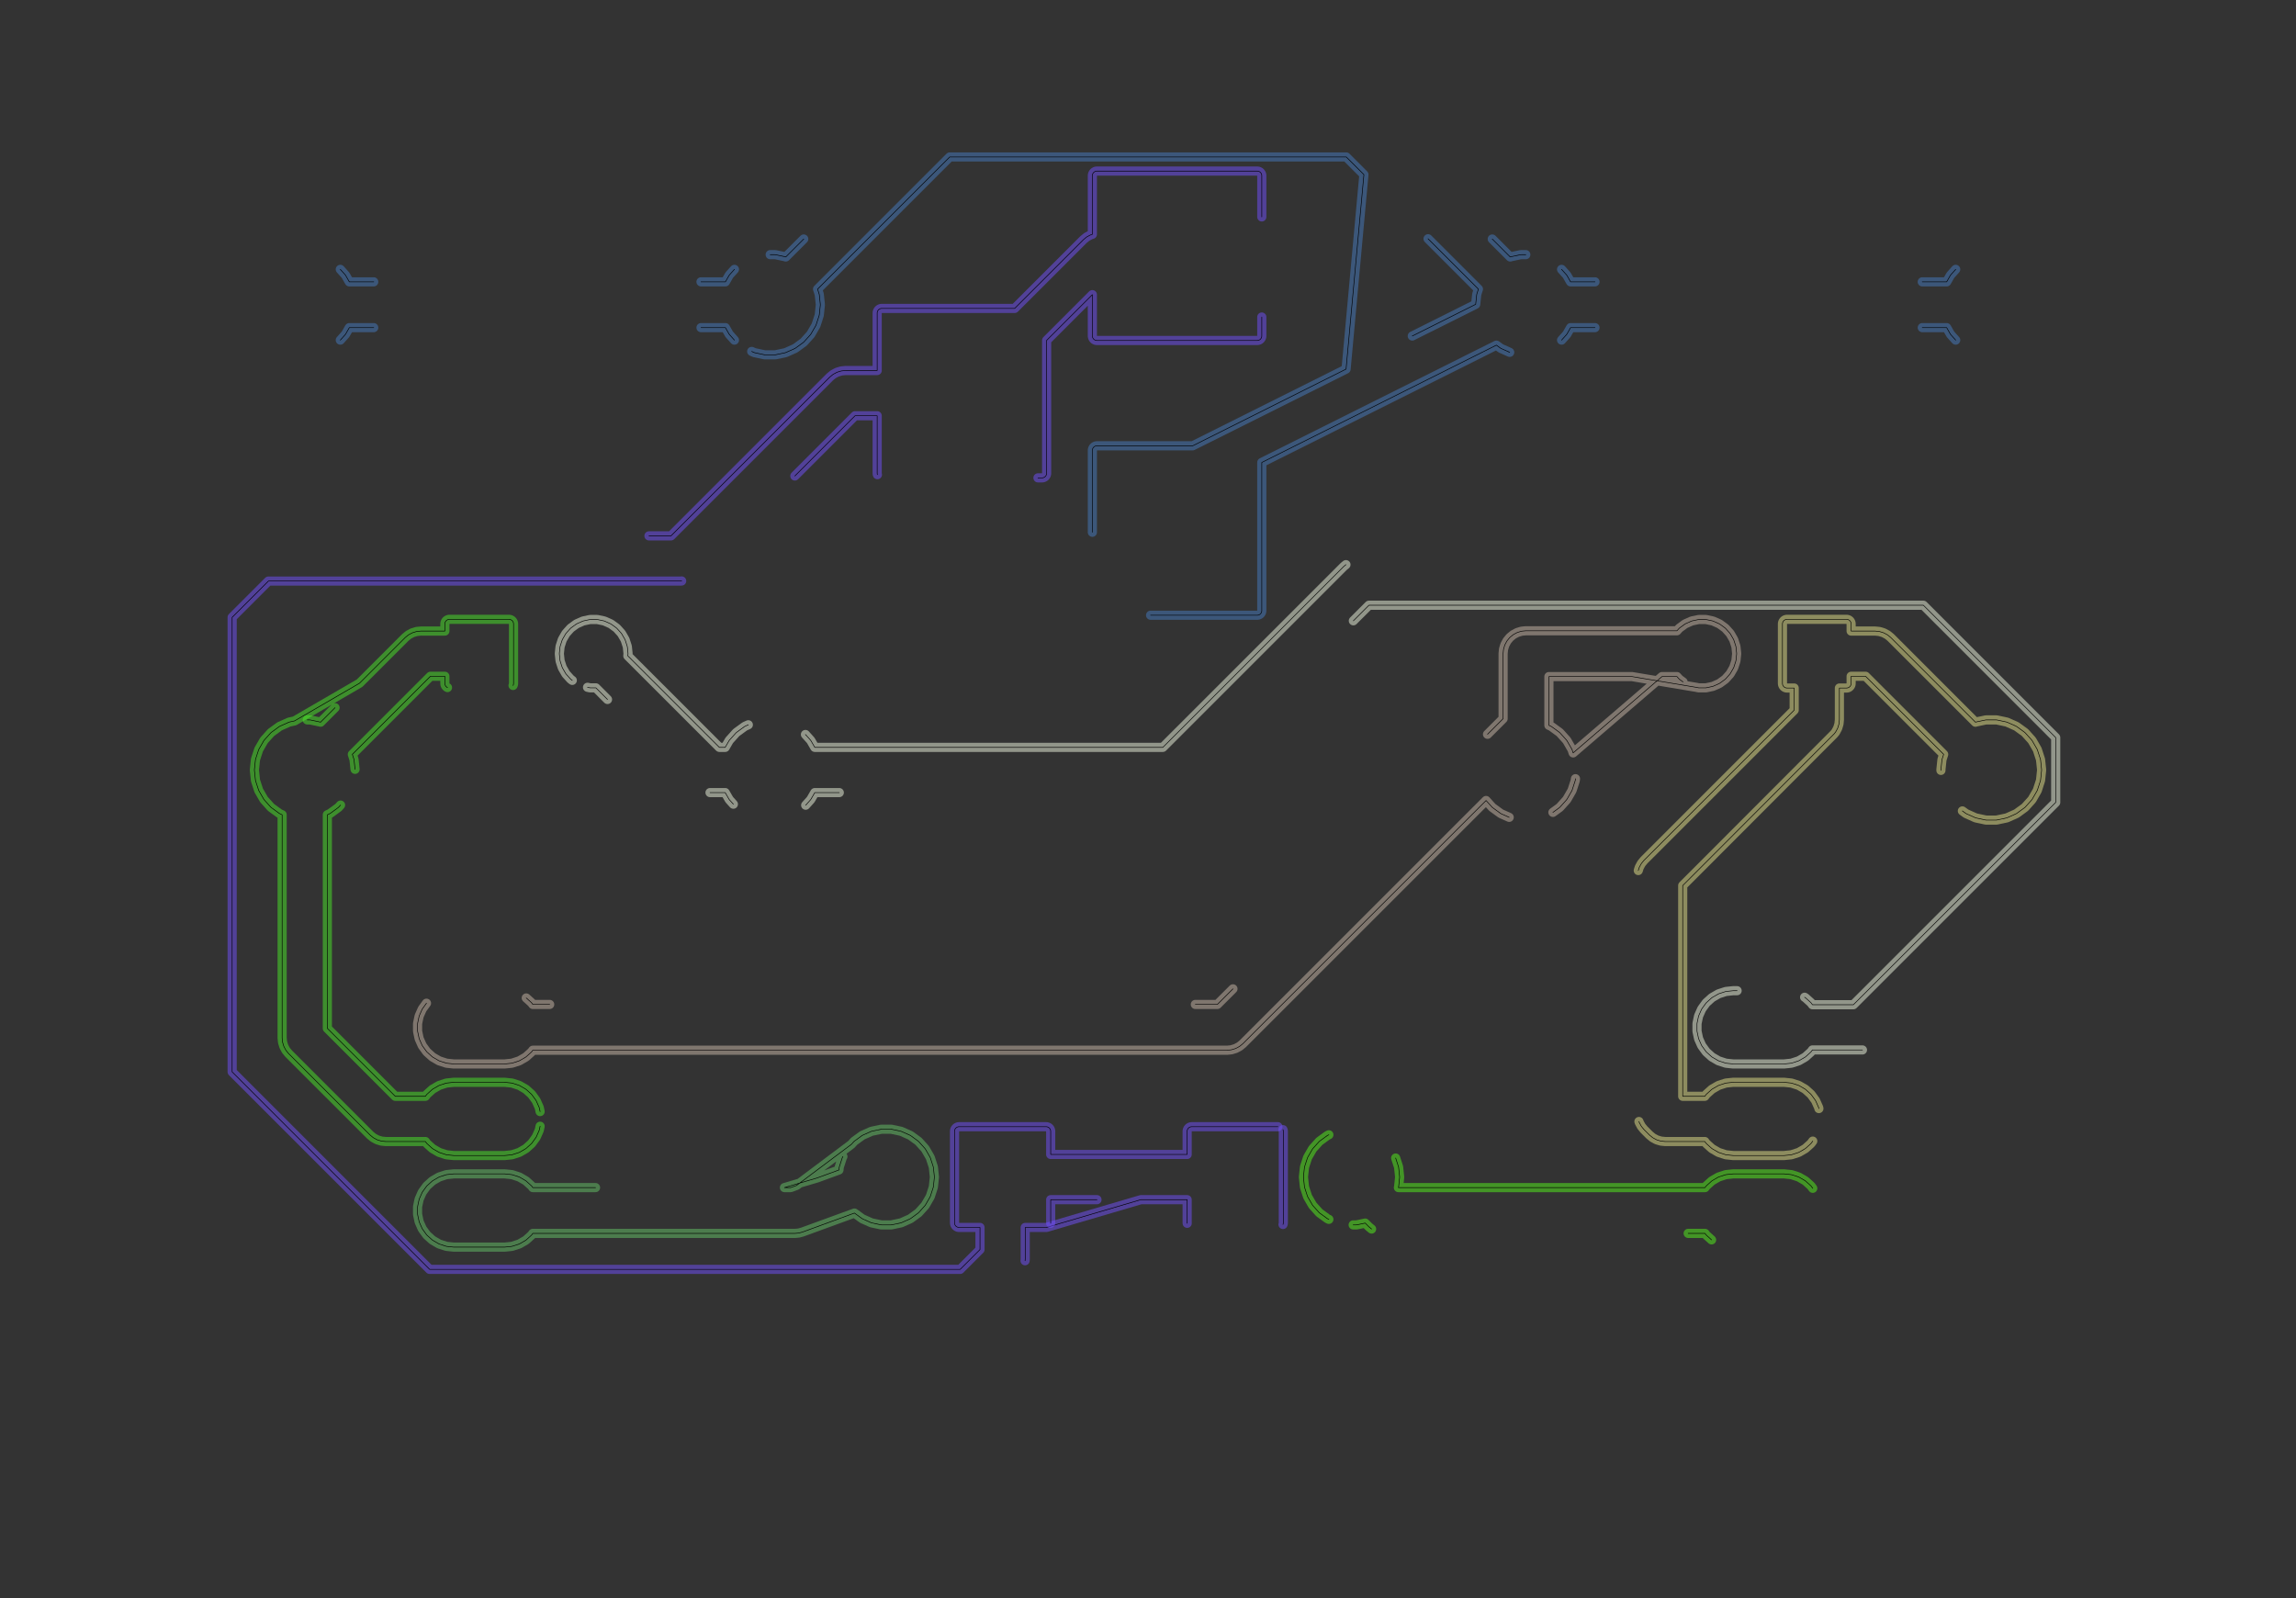 <?xml version="1.0" standalone="no"?>
<!DOCTYPE svg PUBLIC "-//W3C//DTD SVG 1.1//EN"
"http://www.w3.org/Graphics/SVG/1.1/DTD/svg11.dtd">
<!-- original:
<svg width="189.506" height="131.906" viewBox="0 0 3948.03 2748.03" version="1.1"
-->
<svg width="1895.06" height="1319.06" viewBox="0 0 3948.03 2748.03" version="1.1"
xmlns="http://www.w3.org/2000/svg"
xmlns:xlink="http://www.w3.org/1999/xlink">
<rect x="0" y="0" width="3948.03" height="2748.03" fill="#333333" stroke="none"/>
<polyline points="1024.05,2042.12 916.204,2042.12 914.654,2039.99 913.552,2038.76 904.988,2031.05 903.656,2030.08 893.678,2024.32 892.174,2023.65 881.214,2020.09 879.604,2019.75 868.146,2018.55 867.322,2018.5 780.708,2018.5 779.884,2018.55 768.426,2019.75 766.816,2020.09 755.856,2023.65 754.352,2024.32 744.374,2030.08 743.042,2031.05 734.478,2038.76 733.376,2039.99 726.604,2049.31 725.78,2050.73 721.094,2061.26 720.586,2062.83 718.19,2074.1 718.018,2075.73 718.018,2087.26 718.19,2088.89 720.586,2100.16 721.094,2101.73 725.78,2112.26 726.604,2113.68 733.376,2123 734.478,2124.23 743.042,2131.94 744.374,2132.91 754.352,2138.67 755.856,2139.34 766.816,2142.9 768.426,2143.24 779.884,2144.44 780.708,2144.49 867.322,2144.49 868.146,2144.44 879.604,2143.24 881.214,2142.9 892.174,2139.34 893.678,2138.67 903.656,2132.91 904.988,2131.94 913.552,2124.23 914.654,2123 916.204,2120.87 1366.53,2120.87 1367.22,2120.84 1372.7,2120.36 1374.06,2120.12 1379.38,2118.69 1380.03,2118.48 1469.27,2085.91 1469.33,2085.97 1481.99,2095.17 1483.41,2095.99 1497.7,2102.35 1499.26,2102.86 1514.56,2106.11 1516.2,2106.28 1531.83,2106.28 1533.47,2106.11 1548.77,2102.86 1550.33,2102.35 1564.62,2095.99 1566.04,2095.17 1578.7,2085.97 1579.92,2084.87 1590.38,2073.25 1591.35,2071.92 1599.17,2058.38 1599.84,2056.87 1604.67,2042 1605.01,2040.39 1606.65,2024.84 1606.65,2023.19 1605.01,2007.64 1604.67,2006.03 1599.84,1991.16 1599.17,1989.65 1591.35,1976.11 1590.38,1974.78 1579.92,1963.16 1578.7,1962.06 1566.04,1952.86 1564.62,1952.04 1550.33,1945.68 1548.77,1945.17 1533.47,1941.92 1531.83,1941.75 1516.2,1941.75 1514.56,1941.92 1499.26,1945.17 1497.7,1945.68 1483.41,1952.04 1481.99,1952.86 1469.33,1962.06 1468.11,1963.16 1463.95,1967.77 1369.63,2038.45 1359.57,2042.12 1348.87,2042.12 1404.98,2025.55 1442.58,2011.83 1443.02,2007.64 1443.36,2006.03 1448.19,1991.16 1448.86,1989.65 1449.4,1988.72" style="stroke:rgb(103,198,105);stroke-width:15.748;fill:none;stroke-opacity:0.5;stroke-linecap:round;stroke-linejoin:round;;fill:none"/>
<polyline points="1024.05,2042.12 916.204,2042.12 914.654,2039.99 913.552,2038.76 904.988,2031.05 903.656,2030.08 893.678,2024.32 892.174,2023.65 881.214,2020.09 879.604,2019.75 868.146,2018.55 867.322,2018.5 780.708,2018.5 779.884,2018.55 768.426,2019.75 766.816,2020.09 755.856,2023.65 754.352,2024.32 744.374,2030.08 743.042,2031.05 734.478,2038.76 733.376,2039.99 726.604,2049.31 725.78,2050.73 721.094,2061.26 720.586,2062.83 718.19,2074.1 718.018,2075.73 718.018,2087.26 718.19,2088.89 720.586,2100.16 721.094,2101.73 725.78,2112.26 726.604,2113.68 733.376,2123 734.478,2124.23 743.042,2131.94 744.374,2132.91 754.352,2138.67 755.856,2139.34 766.816,2142.9 768.426,2143.24 779.884,2144.44 780.708,2144.49 867.322,2144.49 868.146,2144.44 879.604,2143.24 881.214,2142.9 892.174,2139.34 893.678,2138.67 903.656,2132.91 904.988,2131.94 913.552,2124.23 914.654,2123 916.204,2120.87 1366.53,2120.87 1367.22,2120.84 1372.7,2120.36 1374.06,2120.12 1379.38,2118.69 1380.03,2118.48 1469.27,2085.91 1469.33,2085.97 1481.99,2095.17 1483.41,2095.99 1497.7,2102.35 1499.26,2102.86 1514.56,2106.11 1516.2,2106.28 1531.83,2106.28 1533.47,2106.11 1548.77,2102.86 1550.33,2102.35 1564.62,2095.99 1566.04,2095.17 1578.7,2085.97 1579.92,2084.87 1590.38,2073.25 1591.35,2071.92 1599.17,2058.38 1599.84,2056.87 1604.67,2042 1605.01,2040.39 1606.65,2024.84 1606.65,2023.19 1605.01,2007.64 1604.67,2006.03 1599.84,1991.16 1599.17,1989.65 1591.35,1976.11 1590.38,1974.78 1579.92,1963.16 1578.7,1962.06 1566.04,1952.86 1564.62,1952.04 1550.33,1945.68 1548.77,1945.17 1533.47,1941.92 1531.83,1941.75 1516.2,1941.75 1514.56,1941.92 1499.26,1945.17 1497.7,1945.68 1483.41,1952.04 1481.99,1952.86 1469.33,1962.06 1468.11,1963.16 1463.95,1967.77 1369.63,2038.45 1359.57,2042.12 1348.87,2042.12 1404.98,2025.55 1442.58,2011.83 1443.02,2007.64 1443.36,2006.03 1448.19,1991.16 1448.86,1989.65 1449.4,1988.72" style="stroke:rgb(0,0,0);stroke-width:1px;fill:none;stroke-opacity:1;stroke-linecap:round;stroke-linejoin:round;;fill:none"/>
<polyline points="1172.15,999.006 1170.69,999.15 1169.92,999.188 545.574,999.188 501.63,999.188 461.54,999.188 399.188,1061.54 399.188,1101.53 399.188,1144.01 399.188,1843.16 738.77,2182.74 1651.05,2182.74 1685.14,2148.65 1685.14,2110.63 1649.21,2110.63 1647.68,2110.48 1646.2,2110.03 1644.84,2109.3 1643.64,2108.32 1642.66,2107.13 1641.94,2105.77 1641.49,2104.29 1641.34,2102.76 1641.34,1945.27 1641.49,1943.74 1641.94,1942.26 1642.66,1940.9 1643.64,1939.71 1644.84,1938.73 1646.2,1938 1647.68,1937.55 1649.21,1937.4 1798.82,1937.4 1800.35,1937.55 1801.83,1938 1803.19,1938.73 1804.39,1939.71 1805.37,1940.9 1806.09,1942.26 1806.54,1943.74 1806.69,1945.27 1806.69,1985.14 2041.34,1985.14 2041.34,1945.27 2041.49,1943.74 2041.94,1942.26 2042.66,1940.9 2043.64,1939.71 2044.84,1938.73 2046.2,1938 2047.68,1937.55 2049.21,1937.4 2197.41,1937.4" style="stroke:rgb(115,81,255);stroke-width:15.748;fill:none;stroke-opacity:0.5;stroke-linecap:round;stroke-linejoin:round;;fill:none"/>
<polyline points="1172.15,999.006 1170.69,999.15 1169.92,999.188 545.574,999.188 501.63,999.188 461.54,999.188 399.188,1061.54 399.188,1101.53 399.188,1144.01 399.188,1843.16 738.77,2182.74 1651.05,2182.74 1685.14,2148.65 1685.14,2110.63 1649.21,2110.63 1647.68,2110.48 1646.2,2110.03 1644.84,2109.3 1643.64,2108.32 1642.66,2107.13 1641.94,2105.77 1641.49,2104.29 1641.34,2102.76 1641.34,1945.27 1641.49,1943.74 1641.94,1942.26 1642.66,1940.9 1643.64,1939.71 1644.84,1938.73 1646.2,1938 1647.68,1937.55 1649.21,1937.4 1798.82,1937.4 1800.35,1937.55 1801.83,1938 1803.19,1938.73 1804.39,1939.71 1805.37,1940.9 1806.09,1942.26 1806.54,1943.74 1806.69,1945.27 1806.69,1985.14 2041.34,1985.14 2041.34,1945.27 2041.49,1943.74 2041.94,1942.26 2042.66,1940.9 2043.64,1939.71 2044.84,1938.73 2046.2,1938 2047.68,1937.55 2049.21,1937.4 2197.41,1937.4" style="stroke:rgb(0,0,0);stroke-width:1px;fill:none;stroke-opacity:1;stroke-linecap:round;stroke-linejoin:round;;fill:none"/>
<polyline points="1115.91,921.438 1153.81,921.438 1180.62,894.636 1316.37,758.886 1426.73,648.526 1427.3,648.008 1432,644.152 1433.28,643.296 1438.64,640.43 1440.07,639.84 1445.88,638.076 1447.4,637.774 1453.44,637.178 1454.22,637.14 1508.34,637.14 1508.34,538.216 1508.49,536.678 1508.94,535.202 1509.67,533.84 1510.65,532.648 1511.84,531.668 1513.2,530.94 1514.68,530.492 1516.22,530.34 1620.99,530.34 1706.81,530.34 1744.71,530.34 1771.51,503.54 1829.59,445.468 1862.73,412.326 1863.3,411.808 1868,407.952 1869.28,407.096 1874.64,404.23 1876.07,403.64 1878.34,402.95 1878.34,302.016 1878.49,300.478 1878.94,299.002 1879.67,297.64 1880.65,296.448 1881.84,295.468 1883.2,294.74 1884.68,294.292 1886.22,294.14 2161.82,294.14 2163.35,294.292 2164.83,294.74 2166.19,295.468 2167.38,296.448 2168.36,297.64 2169.09,299.002 2169.54,300.478 2169.69,302.016 2169.69,372.974" style="stroke:rgb(115,81,255);stroke-width:15.748;fill:none;stroke-opacity:0.5;stroke-linecap:round;stroke-linejoin:round;;fill:none"/>
<polyline points="1115.91,921.438 1153.81,921.438 1180.62,894.636 1316.37,758.886 1426.73,648.526 1427.3,648.008 1432,644.152 1433.28,643.296 1438.64,640.43 1440.07,639.84 1445.88,638.076 1447.4,637.774 1453.44,637.178 1454.22,637.14 1508.34,637.14 1508.34,538.216 1508.49,536.678 1508.94,535.202 1509.67,533.84 1510.65,532.648 1511.84,531.668 1513.2,530.94 1514.68,530.492 1516.22,530.34 1620.99,530.34 1706.81,530.34 1744.71,530.34 1771.51,503.54 1829.59,445.468 1862.73,412.326 1863.3,411.808 1868,407.952 1869.28,407.096 1874.64,404.23 1876.07,403.64 1878.34,402.95 1878.34,302.016 1878.49,300.478 1878.94,299.002 1879.67,297.64 1880.65,296.448 1881.84,295.468 1883.2,294.74 1884.68,294.292 1886.22,294.14 2161.82,294.14 2163.35,294.292 2164.83,294.74 2166.19,295.468 2167.38,296.448 2168.36,297.64 2169.09,299.002 2169.54,300.478 2169.69,302.016 2169.69,372.974" style="stroke:rgb(0,0,0);stroke-width:1px;fill:none;stroke-opacity:1;stroke-linecap:round;stroke-linejoin:round;;fill:none"/>
<polyline points="1366.75,818.46 1470.32,714.89 1508.34,714.89 1508.34,813.816 1508.49,815.352 1508.75,816.21" style="stroke:rgb(115,81,255);stroke-width:15.748;fill:none;stroke-opacity:0.5;stroke-linecap:round;stroke-linejoin:round;;fill:none"/>
<polyline points="1366.75,818.46 1470.32,714.89 1508.34,714.89 1508.34,813.816 1508.49,815.352 1508.75,816.21" style="stroke:rgb(0,0,0);stroke-width:1px;fill:none;stroke-opacity:1;stroke-linecap:round;stroke-linejoin:round;;fill:none"/>
<polyline points="1762.62,2167.88 1762.85,2165.53 1762.89,2164.76 1762.89,2110.63 1798.82,2110.63 1799.57,2110.56 1961.73,2062.89 2041.34,2062.89 2041.34,2102.76 2041.41,2103.51" style="stroke:rgb(115,81,255);stroke-width:15.748;fill:none;stroke-opacity:0.5;stroke-linecap:round;stroke-linejoin:round;;fill:none"/>
<polyline points="1762.62,2167.88 1762.85,2165.53 1762.89,2164.76 1762.89,2110.63 1798.82,2110.63 1799.57,2110.56 1961.73,2062.89 2041.34,2062.89 2041.34,2102.76 2041.41,2103.51" style="stroke:rgb(0,0,0);stroke-width:1px;fill:none;stroke-opacity:1;stroke-linecap:round;stroke-linejoin:round;;fill:none"/>
<polyline points="1784.8,821.69 1791.82,821.69 1793.35,821.538 1794.83,821.09 1796.19,820.362 1797.38,819.382 1798.36,818.19 1799.09,816.828 1799.54,815.352 1799.69,813.816 1799.69,585.318 1878.34,506.666 1878.34,577.616 1878.49,579.152 1878.94,580.628 1879.67,581.99 1880.65,583.182 1881.84,584.162 1883.2,584.89 1884.68,585.338 1886.22,585.49 2161.82,585.49 2163.35,585.338 2164.83,584.89 2166.19,584.162 2167.38,583.182 2168.36,581.99 2169.09,580.628 2169.54,579.152 2169.69,577.616 2169.69,545.146" style="stroke:rgb(115,81,255);stroke-width:15.748;fill:none;stroke-opacity:0.5;stroke-linecap:round;stroke-linejoin:round;;fill:none"/>
<polyline points="1784.8,821.69 1791.82,821.69 1793.35,821.538 1794.83,821.09 1796.19,820.362 1797.38,819.382 1798.36,818.19 1799.09,816.828 1799.54,815.352 1799.69,813.816 1799.69,585.318 1878.34,506.666 1878.34,577.616 1878.49,579.152 1878.94,580.628 1879.67,581.99 1880.65,583.182 1881.84,584.162 1883.2,584.89 1884.68,585.338 1886.22,585.49 2161.82,585.49 2163.35,585.338 2164.83,584.89 2166.19,584.162 2167.38,583.182 2168.36,581.99 2169.09,580.628 2169.54,579.152 2169.69,577.616 2169.69,545.146" style="stroke:rgb(0,0,0);stroke-width:1px;fill:none;stroke-opacity:1;stroke-linecap:round;stroke-linejoin:round;;fill:none"/>
<polyline points="1806.62,2103.5 1806.69,2102.76 1806.69,2062.89 1886.3,2062.89" style="stroke:rgb(115,81,255);stroke-width:15.748;fill:none;stroke-opacity:0.5;stroke-linecap:round;stroke-linejoin:round;;fill:none"/>
<polyline points="1806.62,2103.5 1806.69,2102.76 1806.69,2062.89 1886.3,2062.89" style="stroke:rgb(0,0,0);stroke-width:1px;fill:none;stroke-opacity:1;stroke-linecap:round;stroke-linejoin:round;;fill:none"/>
<polyline points="2206.16,2105.53 2206.54,2104.29 2206.69,2102.76 2206.69,1945.27 2206.54,1943.74 2206.16,1942.49" style="stroke:rgb(115,81,255);stroke-width:15.748;fill:none;stroke-opacity:0.5;stroke-linecap:round;stroke-linejoin:round;;fill:none"/>
<polyline points="2206.16,2105.53 2206.54,2104.29 2206.69,2102.76 2206.69,1945.27 2206.54,1943.74 2206.16,1942.49" style="stroke:rgb(0,0,0);stroke-width:1px;fill:none;stroke-opacity:1;stroke-linecap:round;stroke-linejoin:round;;fill:none"/>
<polyline points="882.212,1178.69 882.47,1178.21 882.918,1176.73 883.07,1175.2 883.07,1072.83 882.918,1071.3 882.47,1069.82 881.744,1068.46 880.764,1067.27 879.57,1066.29 878.21,1065.56 876.732,1065.11 875.196,1064.96 772.834,1064.96 771.298,1065.11 769.82,1065.56 768.46,1066.29 767.266,1067.27 766.286,1068.46 765.56,1069.82 765.112,1071.3 764.96,1072.83 764.96,1085.14 724.016,1085.14 723.244,1085.18 717.196,1085.77 715.682,1086.08 709.866,1087.84 708.44,1088.43 703.08,1091.3 701.798,1092.15 697.1,1096.01 696.526,1096.53 618.286,1174.77 506.338,1239.7 498.058,1241.46 496.492,1241.97 481.462,1248.67 480.036,1249.49 466.726,1259.16 465.502,1260.26 454.494,1272.49 453.526,1273.82 445.3,1288.07 444.63,1289.57 439.546,1305.22 439.204,1306.83 437.484,1323.19 437.484,1324.84 439.204,1341.2 439.546,1342.81 444.63,1358.46 445.3,1359.96 453.526,1374.21 454.494,1375.54 465.502,1387.77 466.726,1388.87 480.036,1398.54 481.462,1399.36 485.14,1401 485.14,1784.44 485.178,1785.21 485.774,1791.26 486.076,1792.77 487.84,1798.59 488.43,1800.01 491.296,1805.37 492.152,1806.66 496.008,1811.35 496.526,1811.93 636.1,1951.5 636.674,1952.02 641.37,1955.88 642.654,1956.73 648.014,1959.6 649.44,1960.19 655.256,1961.95 656.77,1962.26 662.818,1962.85 663.59,1962.89 731.462,1962.89 733.376,1965.52 734.478,1966.75 743.042,1974.46 744.374,1975.43 754.352,1981.19 755.856,1981.86 766.816,1985.42 768.426,1985.76 779.884,1986.96 780.708,1987.01 867.322,1987.01 868.146,1986.96 879.604,1985.76 881.214,1985.42 892.174,1981.86 893.678,1981.19 903.656,1975.43 904.988,1974.46 913.552,1966.75 914.654,1965.52 921.426,1956.2 922.25,1954.78 926.936,1944.25 927.444,1942.68 928.736,1936.61" style="stroke:rgb(74,236,41);stroke-width:15.748;fill:none;stroke-opacity:0.5;stroke-linecap:round;stroke-linejoin:round;;fill:none"/>
<polyline points="882.212,1178.69 882.47,1178.21 882.918,1176.73 883.07,1175.2 883.07,1072.83 882.918,1071.3 882.47,1069.82 881.744,1068.46 880.764,1067.27 879.57,1066.29 878.21,1065.56 876.732,1065.11 875.196,1064.96 772.834,1064.96 771.298,1065.11 769.82,1065.56 768.46,1066.29 767.266,1067.27 766.286,1068.46 765.56,1069.82 765.112,1071.3 764.96,1072.83 764.96,1085.14 724.016,1085.14 723.244,1085.18 717.196,1085.77 715.682,1086.08 709.866,1087.84 708.44,1088.43 703.08,1091.3 701.798,1092.15 697.1,1096.01 696.526,1096.53 618.286,1174.77 506.338,1239.7 498.058,1241.46 496.492,1241.97 481.462,1248.67 480.036,1249.49 466.726,1259.16 465.502,1260.26 454.494,1272.49 453.526,1273.82 445.3,1288.07 444.63,1289.57 439.546,1305.22 439.204,1306.83 437.484,1323.19 437.484,1324.84 439.204,1341.2 439.546,1342.81 444.63,1358.46 445.3,1359.96 453.526,1374.21 454.494,1375.54 465.502,1387.77 466.726,1388.87 480.036,1398.54 481.462,1399.36 485.14,1401 485.14,1784.44 485.178,1785.21 485.774,1791.26 486.076,1792.77 487.84,1798.59 488.43,1800.01 491.296,1805.37 492.152,1806.66 496.008,1811.35 496.526,1811.93 636.1,1951.5 636.674,1952.02 641.37,1955.88 642.654,1956.73 648.014,1959.6 649.44,1960.19 655.256,1961.95 656.77,1962.26 662.818,1962.85 663.59,1962.89 731.462,1962.89 733.376,1965.52 734.478,1966.75 743.042,1974.46 744.374,1975.43 754.352,1981.19 755.856,1981.86 766.816,1985.42 768.426,1985.76 779.884,1986.96 780.708,1987.01 867.322,1987.01 868.146,1986.96 879.604,1985.76 881.214,1985.42 892.174,1981.86 893.678,1981.19 903.656,1975.43 904.988,1974.46 913.552,1966.75 914.654,1965.52 921.426,1956.2 922.25,1954.78 926.936,1944.25 927.444,1942.68 928.736,1936.61" style="stroke:rgb(0,0,0);stroke-width:1px;fill:none;stroke-opacity:1;stroke-linecap:round;stroke-linejoin:round;;fill:none"/>
<polyline points="528.324,1237.87 532.242,1237.87 533.878,1238.04 549.972,1241.46 551.192,1241.86 576.118,1216.94" style="stroke:rgb(74,236,41);stroke-width:15.748;fill:none;stroke-opacity:0.5;stroke-linecap:round;stroke-linejoin:round;;fill:none"/>
<polyline points="528.324,1237.87 532.242,1237.87 533.878,1238.04 549.972,1241.46 551.192,1241.86 576.118,1216.94" style="stroke:rgb(0,0,0);stroke-width:1px;fill:none;stroke-opacity:1;stroke-linecap:round;stroke-linejoin:round;;fill:none"/>
<polyline points="585.584,1384.37 582.528,1387.77 581.304,1388.87 567.994,1398.54 566.568,1399.36 562.89,1401 562.89,1443.51 562.89,1649.56 562.89,1768.34 679.692,1885.14 731.462,1885.14 733.376,1882.51 734.478,1881.28 743.042,1873.57 744.374,1872.6 754.352,1866.84 755.856,1866.17 766.816,1862.61 768.426,1862.27 779.884,1861.07 780.708,1861.02 867.322,1861.02 868.146,1861.07 879.604,1862.27 881.214,1862.61 892.174,1866.17 893.678,1866.84 903.656,1872.6 904.988,1873.57 913.552,1881.28 914.654,1882.51 921.426,1891.83 922.25,1893.25 926.936,1903.78 927.444,1905.35 928.734,1911.41" style="stroke:rgb(74,236,41);stroke-width:15.748;fill:none;stroke-opacity:0.5;stroke-linecap:round;stroke-linejoin:round;;fill:none"/>
<polyline points="585.584,1384.37 582.528,1387.77 581.304,1388.87 567.994,1398.54 566.568,1399.36 562.89,1401 562.89,1443.51 562.89,1649.56 562.89,1768.34 679.692,1885.14 731.462,1885.14 733.376,1882.51 734.478,1881.28 743.042,1873.57 744.374,1872.6 754.352,1866.84 755.856,1866.17 766.816,1862.61 768.426,1862.27 779.884,1861.07 780.708,1861.02 867.322,1861.02 868.146,1861.07 879.604,1862.27 881.214,1862.61 892.174,1866.17 893.678,1866.84 903.656,1872.6 904.988,1873.57 913.552,1881.28 914.654,1882.51 921.426,1891.83 922.25,1893.25 926.936,1903.78 927.444,1905.35 928.734,1911.41" style="stroke:rgb(0,0,0);stroke-width:1px;fill:none;stroke-opacity:1;stroke-linecap:round;stroke-linejoin:round;;fill:none"/>
<polyline points="610.514,1322.9 608.826,1306.83 608.484,1305.22 605.86,1297.15 637.262,1265.74 693.13,1209.88 740.118,1162.89 764.96,1162.89 764.96,1175.2 765.112,1176.73 765.56,1178.21 766.286,1179.57 767.266,1180.76 768.46,1181.74 769.486,1182.29" style="stroke:rgb(74,236,41);stroke-width:15.748;fill:none;stroke-opacity:0.5;stroke-linecap:round;stroke-linejoin:round;;fill:none"/>
<polyline points="610.514,1322.9 608.826,1306.83 608.484,1305.22 605.86,1297.15 637.262,1265.74 693.13,1209.88 740.118,1162.89 764.96,1162.89 764.96,1175.2 765.112,1176.73 765.56,1178.21 766.286,1179.57 767.266,1180.76 768.46,1181.74 769.486,1182.29" style="stroke:rgb(0,0,0);stroke-width:1px;fill:none;stroke-opacity:1;stroke-linecap:round;stroke-linejoin:round;;fill:none"/>
<polyline points="733.366,1725.04 726.604,1734.35 725.78,1735.77 721.094,1746.3 720.586,1747.87 718.19,1759.14 718.018,1760.77 718.018,1772.3 718.19,1773.93 720.586,1785.2 721.094,1786.77 725.78,1797.3 726.604,1798.72 733.376,1808.04 734.478,1809.27 743.042,1816.98 744.374,1817.95 754.352,1823.71 755.856,1824.38 766.816,1827.94 768.426,1828.28 779.884,1829.48 780.708,1829.53 867.322,1829.53 868.146,1829.48 879.604,1828.28 881.214,1827.94 892.174,1824.38 893.678,1823.71 903.656,1817.95 904.988,1816.98 913.552,1809.27 914.654,1808.04 916.206,1805.91 1024.03,1805.91 1382.92,1805.91 2109.62,1805.91 2110.39,1805.87 2116.54,1805.26 2118.05,1804.96 2123.96,1803.17 2125.39,1802.58 2130.84,1799.67 2132.12,1798.81 2136.89,1794.89 2137.46,1794.37 2158.81,1773.03 2501.77,1430.07 2555.35,1376.49 2565.5,1387.77 2566.73,1388.87 2580.04,1398.54 2581.46,1399.36 2595.11,1405.44" style="stroke:rgb(205,186,171);stroke-width:15.748;fill:none;stroke-opacity:0.5;stroke-linecap:round;stroke-linejoin:round;;fill:none"/>
<polyline points="733.366,1725.04 726.604,1734.35 725.78,1735.77 721.094,1746.3 720.586,1747.87 718.19,1759.14 718.018,1760.77 718.018,1772.3 718.19,1773.93 720.586,1785.2 721.094,1786.77 725.78,1797.3 726.604,1798.72 733.376,1808.04 734.478,1809.27 743.042,1816.98 744.374,1817.95 754.352,1823.71 755.856,1824.38 766.816,1827.94 768.426,1828.28 779.884,1829.48 780.708,1829.53 867.322,1829.53 868.146,1829.48 879.604,1828.28 881.214,1827.94 892.174,1824.38 893.678,1823.71 903.656,1817.95 904.988,1816.98 913.552,1809.27 914.654,1808.04 916.206,1805.91 1024.03,1805.91 1382.92,1805.91 2109.62,1805.91 2110.39,1805.87 2116.54,1805.26 2118.05,1804.96 2123.96,1803.17 2125.39,1802.58 2130.84,1799.67 2132.12,1798.81 2136.89,1794.89 2137.46,1794.37 2158.81,1773.03 2501.77,1430.07 2555.35,1376.49 2565.5,1387.77 2566.73,1388.87 2580.04,1398.54 2581.46,1399.36 2595.11,1405.44" style="stroke:rgb(0,0,0);stroke-width:1px;fill:none;stroke-opacity:1;stroke-linecap:round;stroke-linejoin:round;;fill:none"/>
<polyline points="904.898,1716.03 904.988,1716.09 913.552,1723.8 914.654,1725.03 916.204,1727.16 945.22,1727.16" style="stroke:rgb(205,186,171);stroke-width:15.748;fill:none;stroke-opacity:0.5;stroke-linecap:round;stroke-linejoin:round;;fill:none"/>
<polyline points="904.898,1716.03 904.988,1716.09 913.552,1723.8 914.654,1725.03 916.204,1727.16 945.22,1727.16" style="stroke:rgb(0,0,0);stroke-width:1px;fill:none;stroke-opacity:1;stroke-linecap:round;stroke-linejoin:round;;fill:none"/>
<polyline points="2055.41,1727.16 2093.31,1727.16 2120.12,1700.35" style="stroke:rgb(205,186,171);stroke-width:15.748;fill:none;stroke-opacity:0.5;stroke-linecap:round;stroke-linejoin:round;;fill:none"/>
<polyline points="2055.41,1727.16 2093.31,1727.16 2120.12,1700.35" style="stroke:rgb(0,0,0);stroke-width:1px;fill:none;stroke-opacity:1;stroke-linecap:round;stroke-linejoin:round;;fill:none"/>
<polyline points="2557.84,1262.64 2584.64,1235.83 2584.64,1197.93 2584.64,1134.26 2584.64,1124.02 2584.68,1123.24 2585.28,1117.1 2585.59,1115.58 2587.38,1109.67 2587.97,1108.25 2590.88,1102.8 2591.74,1101.52 2595.65,1096.75 2596.75,1095.65 2601.52,1091.74 2602.8,1090.88 2608.25,1087.97 2609.67,1087.38 2615.58,1085.59 2617.1,1085.28 2623.24,1084.68 2624.02,1084.64 2883.53,1084.64 2887.07,1080.71 2888.29,1079.61 2896.95,1073.32 2898.37,1072.5 2908.15,1068.15 2909.71,1067.64 2920.18,1065.41 2921.81,1065.24 2932.51,1065.24 2934.15,1065.41 2944.62,1067.64 2946.18,1068.15 2955.96,1072.5 2957.38,1073.32 2966.04,1079.61 2967.26,1080.71 2974.42,1088.66 2975.39,1089.99 2980.74,1099.26 2981.41,1100.76 2984.72,1110.94 2985.06,1112.55 2986.18,1123.19 2986.18,1124.84 2985.06,1135.48 2984.72,1137.09 2981.41,1147.27 2980.74,1148.77 2975.39,1158.04 2974.42,1159.37 2967.26,1167.32 2966.04,1168.42 2957.38,1174.71 2955.96,1175.53 2946.18,1179.88 2944.62,1180.39 2934.15,1182.62 2932.51,1182.79 2921.81,1182.79 2920.18,1182.62 2916.78,1181.9 2806.13,1163.39 2663.39,1163.39 2663.37,1247.24 2666.57,1248.67 2667.99,1249.49 2681.3,1259.16 2682.53,1260.26 2693.54,1272.49 2694.5,1273.82 2702.73,1288.07 2703.4,1289.57 2705.04,1294.63 2857.85,1163.39 2883.53,1163.39 2887.07,1167.32 2888.29,1168.42 2894.07,1172.62" style="stroke:rgb(205,186,171);stroke-width:15.748;fill:none;stroke-opacity:0.5;stroke-linecap:round;stroke-linejoin:round;;fill:none"/>
<polyline points="2557.84,1262.64 2584.64,1235.83 2584.64,1197.93 2584.64,1134.26 2584.64,1124.02 2584.68,1123.24 2585.28,1117.1 2585.59,1115.58 2587.38,1109.67 2587.97,1108.25 2590.88,1102.8 2591.74,1101.52 2595.65,1096.75 2596.75,1095.65 2601.52,1091.74 2602.8,1090.88 2608.25,1087.97 2609.67,1087.38 2615.58,1085.59 2617.1,1085.28 2623.24,1084.68 2624.02,1084.64 2883.53,1084.64 2887.07,1080.71 2888.29,1079.61 2896.95,1073.32 2898.37,1072.5 2908.15,1068.15 2909.71,1067.64 2920.18,1065.41 2921.81,1065.24 2932.51,1065.24 2934.15,1065.41 2944.62,1067.64 2946.18,1068.15 2955.96,1072.5 2957.38,1073.32 2966.04,1079.61 2967.26,1080.71 2974.42,1088.66 2975.39,1089.99 2980.74,1099.26 2981.41,1100.76 2984.72,1110.94 2985.06,1112.55 2986.18,1123.19 2986.18,1124.84 2985.06,1135.48 2984.72,1137.09 2981.41,1147.27 2980.74,1148.77 2975.39,1158.04 2974.42,1159.37 2967.26,1167.32 2966.04,1168.42 2957.38,1174.71 2955.96,1175.53 2946.18,1179.88 2944.62,1180.39 2934.15,1182.62 2932.51,1182.79 2921.81,1182.79 2920.18,1182.62 2916.78,1181.9 2806.13,1163.39 2663.39,1163.39 2663.37,1247.24 2666.57,1248.67 2667.99,1249.49 2681.3,1259.16 2682.53,1260.26 2693.54,1272.49 2694.5,1273.82 2702.73,1288.07 2703.4,1289.57 2705.04,1294.63 2857.85,1163.39 2883.53,1163.39 2887.07,1167.32 2888.29,1168.42 2894.07,1172.62" style="stroke:rgb(0,0,0);stroke-width:1px;fill:none;stroke-opacity:1;stroke-linecap:round;stroke-linejoin:round;;fill:none"/>
<polyline points="2670.27,1396.89 2681.3,1388.87 2682.53,1387.77 2693.54,1375.54 2694.5,1374.21 2702.73,1359.96 2703.4,1358.46 2708.48,1342.81 2708.83,1341.2 2709.06,1339" style="stroke:rgb(205,186,171);stroke-width:15.748;fill:none;stroke-opacity:0.5;stroke-linecap:round;stroke-linejoin:round;;fill:none"/>
<polyline points="2670.27,1396.89 2681.3,1388.87 2682.53,1387.77 2693.54,1375.54 2694.5,1374.21 2702.73,1359.96 2703.4,1358.46 2708.48,1342.81 2708.83,1341.2 2709.06,1339" style="stroke:rgb(0,0,0);stroke-width:1px;fill:none;stroke-opacity:1;stroke-linecap:round;stroke-linejoin:round;;fill:none"/>
<polyline points="984.052,1169.92 981.99,1168.42 980.768,1167.32 973.608,1159.37 972.64,1158.04 967.29,1148.77 966.62,1147.27 963.314,1137.09 962.972,1135.48 961.854,1124.84 961.854,1123.19 962.972,1112.55 963.314,1110.94 966.62,1100.76 967.29,1099.26 972.64,1089.99 973.608,1088.66 980.768,1080.71 981.99,1079.61 990.646,1073.32 992.072,1072.5 1001.85,1068.15 1003.41,1067.64 1013.88,1065.41 1015.52,1065.24 1026.22,1065.24 1027.85,1065.41 1038.32,1067.64 1039.88,1068.15 1049.66,1072.5 1051.08,1073.32 1059.74,1079.61 1060.96,1080.71 1068.12,1088.66 1069.09,1089.99 1074.44,1099.26 1075.11,1100.76 1078.42,1110.94 1078.76,1112.55 1079.88,1123.19 1079.88,1124.84 1079.57,1127.75 1120.9,1169.07 1177.55,1225.72 1236.97,1285.14 1246.99,1285.14 1253.53,1273.82 1254.49,1272.49 1265.5,1260.26 1266.73,1259.16 1280.04,1249.49 1281.46,1248.67 1286.77,1246.3" style="stroke:rgb(242,251,227);stroke-width:15.748;fill:none;stroke-opacity:0.5;stroke-linecap:round;stroke-linejoin:round;;fill:none"/>
<polyline points="984.052,1169.92 981.99,1168.42 980.768,1167.32 973.608,1159.37 972.64,1158.04 967.29,1148.77 966.62,1147.27 963.314,1137.09 962.972,1135.48 961.854,1124.84 961.854,1123.19 962.972,1112.55 963.314,1110.94 966.62,1100.76 967.29,1099.26 972.64,1089.99 973.608,1088.66 980.768,1080.71 981.99,1079.61 990.646,1073.32 992.072,1072.5 1001.85,1068.15 1003.41,1067.64 1013.88,1065.41 1015.52,1065.24 1026.22,1065.24 1027.85,1065.41 1038.32,1067.64 1039.88,1068.15 1049.66,1072.5 1051.08,1073.32 1059.74,1079.61 1060.96,1080.71 1068.12,1088.66 1069.09,1089.99 1074.44,1099.26 1075.11,1100.76 1078.42,1110.94 1078.76,1112.55 1079.88,1123.19 1079.88,1124.84 1079.57,1127.75 1120.9,1169.07 1177.55,1225.72 1236.97,1285.14 1246.99,1285.14 1253.53,1273.82 1254.49,1272.49 1265.5,1260.26 1266.73,1259.16 1280.04,1249.49 1281.46,1248.67 1286.77,1246.3" style="stroke:rgb(0,0,0);stroke-width:1px;fill:none;stroke-opacity:1;stroke-linecap:round;stroke-linejoin:round;;fill:none"/>
<polyline points="1010.27,1181.85 1013.88,1182.62 1015.52,1182.79 1024.66,1182.79 1044.63,1202.76" style="stroke:rgb(242,251,227);stroke-width:15.748;fill:none;stroke-opacity:0.5;stroke-linecap:round;stroke-linejoin:round;;fill:none"/>
<polyline points="1010.27,1181.85 1013.88,1182.62 1015.52,1182.79 1024.66,1182.79 1044.63,1202.76" style="stroke:rgb(0,0,0);stroke-width:1px;fill:none;stroke-opacity:1;stroke-linecap:round;stroke-linejoin:round;;fill:none"/>
<polyline points="1220.88,1362.89 1246.99,1362.89 1253.53,1374.21 1254.49,1375.54 1261.06,1382.83" style="stroke:rgb(242,251,227);stroke-width:15.748;fill:none;stroke-opacity:0.5;stroke-linecap:round;stroke-linejoin:round;;fill:none"/>
<polyline points="1220.88,1362.89 1246.99,1362.89 1253.53,1374.21 1254.49,1375.54 1261.06,1382.83" style="stroke:rgb(0,0,0);stroke-width:1px;fill:none;stroke-opacity:1;stroke-linecap:round;stroke-linejoin:round;;fill:none"/>
<polyline points="1384.98,1262.98 1393.54,1272.49 1394.5,1273.82 1401.04,1285.14 1522.61,1285.14 1960.79,1285.14 1999.51,1285.14 2026.4,1258.25 2051.16,1233.49 2310.3,974.346 2310.88,973.826 2314.4,970.938" style="stroke:rgb(242,251,227);stroke-width:15.748;fill:none;stroke-opacity:0.5;stroke-linecap:round;stroke-linejoin:round;;fill:none"/>
<polyline points="1384.98,1262.98 1393.54,1272.49 1394.5,1273.82 1401.04,1285.14 1522.61,1285.14 1960.79,1285.14 1999.51,1285.14 2026.4,1258.25 2051.16,1233.49 2310.3,974.346 2310.88,973.826 2314.4,970.938" style="stroke:rgb(0,0,0);stroke-width:1px;fill:none;stroke-opacity:1;stroke-linecap:round;stroke-linejoin:round;;fill:none"/>
<polyline points="1385.4,1384.58 1393.54,1375.54 1394.5,1374.21 1401.04,1362.89 1443.19,1362.89" style="stroke:rgb(242,251,227);stroke-width:15.748;fill:none;stroke-opacity:0.5;stroke-linecap:round;stroke-linejoin:round;;fill:none"/>
<polyline points="1385.4,1384.58 1393.54,1375.54 1394.5,1374.21 1401.04,1362.89 1443.19,1362.89" style="stroke:rgb(0,0,0);stroke-width:1px;fill:none;stroke-opacity:1;stroke-linecap:round;stroke-linejoin:round;;fill:none"/>
<polyline points="2327.12,1067.49 2353.9,1040.71 2391.78,1040.71 2491.1,1040.71 3307.29,1040.71 3534.84,1268.26 3534.84,1379.77 3379.98,1534.63 3218.63,1695.98 3186.95,1727.66 3116.57,1727.66 3114.65,1725.03 3113.55,1723.8 3104.99,1716.09 3103.66,1715.12 3103.09,1714.8" style="stroke:rgb(242,251,227);stroke-width:15.748;fill:none;stroke-opacity:0.5;stroke-linecap:round;stroke-linejoin:round;;fill:none"/>
<polyline points="2327.12,1067.49 2353.9,1040.71 2391.78,1040.71 2491.1,1040.71 3307.29,1040.71 3534.84,1268.26 3534.84,1379.77 3379.98,1534.63 3218.63,1695.98 3186.95,1727.66 3116.57,1727.66 3114.65,1725.03 3113.55,1723.8 3104.99,1716.09 3103.66,1715.12 3103.09,1714.8" style="stroke:rgb(0,0,0);stroke-width:1px;fill:none;stroke-opacity:1;stroke-linecap:round;stroke-linejoin:round;;fill:none"/>
<polyline points="2987.01,1703.54 2980.71,1703.54 2979.88,1703.59 2968.43,1704.79 2966.82,1705.13 2955.86,1708.69 2954.35,1709.36 2944.37,1715.12 2943.04,1716.09 2934.48,1723.8 2933.38,1725.03 2926.6,1734.35 2925.78,1735.77 2921.09,1746.3 2920.59,1747.87 2918.19,1759.14 2918.02,1760.77 2918.02,1772.3 2918.19,1773.93 2920.59,1785.2 2921.09,1786.77 2925.78,1797.3 2926.6,1798.72 2933.38,1808.04 2934.48,1809.27 2943.04,1816.98 2944.37,1817.95 2954.35,1823.71 2955.86,1824.38 2966.82,1827.94 2968.43,1828.28 2979.88,1829.48 2980.71,1829.53 3067.32,1829.53 3068.15,1829.48 3079.6,1828.28 3081.21,1827.94 3092.17,1824.38 3093.68,1823.71 3103.66,1817.95 3104.99,1816.98 3113.55,1809.27 3114.65,1808.04 3116.57,1805.41 3202.54,1805.41" style="stroke:rgb(242,251,227);stroke-width:15.748;fill:none;stroke-opacity:0.5;stroke-linecap:round;stroke-linejoin:round;;fill:none"/>
<polyline points="2987.01,1703.54 2980.71,1703.54 2979.88,1703.59 2968.43,1704.79 2966.82,1705.13 2955.86,1708.69 2954.35,1709.36 2944.37,1715.12 2943.04,1716.09 2934.48,1723.8 2933.38,1725.03 2926.6,1734.35 2925.78,1735.77 2921.09,1746.3 2920.59,1747.87 2918.19,1759.14 2918.02,1760.77 2918.02,1772.3 2918.19,1773.93 2920.59,1785.2 2921.09,1786.77 2925.78,1797.3 2926.6,1798.72 2933.38,1808.04 2934.48,1809.27 2943.04,1816.98 2944.37,1817.95 2954.35,1823.71 2955.86,1824.38 2966.82,1827.94 2968.43,1828.28 2979.88,1829.48 2980.71,1829.53 3067.32,1829.53 3068.15,1829.48 3079.6,1828.28 3081.21,1827.94 3092.17,1824.38 3093.68,1823.71 3103.66,1817.95 3104.99,1816.98 3113.55,1809.27 3114.65,1808.04 3116.57,1805.41 3202.54,1805.41" style="stroke:rgb(0,0,0);stroke-width:1px;fill:none;stroke-opacity:1;stroke-linecap:round;stroke-linejoin:round;;fill:none"/>
<polyline points="585.16,463.186 593.536,472.488 594.53,473.864 600.658,484.64 642.654,484.64" style="stroke:rgb(70,124,194);stroke-width:15.748;fill:none;stroke-opacity:0.5;stroke-linecap:round;stroke-linejoin:round;;fill:none"/>
<polyline points="585.16,463.186 593.536,472.488 594.53,473.864 600.658,484.64 642.654,484.64" style="stroke:rgb(0,0,0);stroke-width:1px;fill:none;stroke-opacity:1;stroke-linecap:round;stroke-linejoin:round;;fill:none"/>
<polyline points="585.166,584.838 593.536,575.542 594.53,574.166 600.658,563.39 642.632,563.39" style="stroke:rgb(70,124,194);stroke-width:15.748;fill:none;stroke-opacity:0.5;stroke-linecap:round;stroke-linejoin:round;;fill:none"/>
<polyline points="585.166,584.838 593.536,575.542 594.53,574.166 600.658,563.39 642.632,563.39" style="stroke:rgb(0,0,0);stroke-width:1px;fill:none;stroke-opacity:1;stroke-linecap:round;stroke-linejoin:round;;fill:none"/>
<polyline points="1205.37,484.64 1247.37,484.64 1253.5,473.864 1254.49,472.488 1262.87,463.18" style="stroke:rgb(70,124,194);stroke-width:15.748;fill:none;stroke-opacity:0.5;stroke-linecap:round;stroke-linejoin:round;;fill:none"/>
<polyline points="1205.37,484.64 1247.37,484.64 1253.5,473.864 1254.49,472.488 1262.87,463.18" style="stroke:rgb(0,0,0);stroke-width:1px;fill:none;stroke-opacity:1;stroke-linecap:round;stroke-linejoin:round;;fill:none"/>
<polyline points="1205.4,563.39 1247.37,563.39 1253.5,574.166 1254.49,575.542 1262.87,584.844" style="stroke:rgb(70,124,194);stroke-width:15.748;fill:none;stroke-opacity:0.5;stroke-linecap:round;stroke-linejoin:round;;fill:none"/>
<polyline points="1205.4,563.39 1247.37,563.39 1253.5,574.166 1254.49,575.542 1262.87,584.844" style="stroke:rgb(0,0,0);stroke-width:1px;fill:none;stroke-opacity:1;stroke-linecap:round;stroke-linejoin:round;;fill:none"/>
<polyline points="1292.56,604.306 1296.49,606.056 1298.06,606.566 1314.15,609.986 1315.79,610.158 1332.24,610.158 1333.88,609.986 1349.97,606.566 1351.54,606.056 1366.57,599.364 1367.99,598.542 1381.3,588.87 1382.53,587.77 1393.54,575.542 1394.5,574.21 1402.73,559.962 1403.4,558.458 1408.48,542.81 1408.83,541.2 1410.55,524.838 1410.55,523.192 1408.83,506.83 1408.48,505.22 1405.86,497.144 1548.22,354.78 1606.34,296.668 1633.12,269.888 1671,269.888 1756.83,269.888 2314.91,269.888 2345.27,300.248 2314.6,634.702 2050.92,766.54 1886.22,766.54 1884.68,766.692 1883.2,767.14 1881.84,767.868 1880.65,768.848 1879.67,770.04 1878.94,771.402 1878.49,772.878 1878.34,774.416 1878.34,915.246" style="stroke:rgb(70,124,194);stroke-width:15.748;fill:none;stroke-opacity:0.5;stroke-linecap:round;stroke-linejoin:round;;fill:none"/>
<polyline points="1292.56,604.306 1296.49,606.056 1298.06,606.566 1314.15,609.986 1315.79,610.158 1332.24,610.158 1333.88,609.986 1349.97,606.566 1351.54,606.056 1366.57,599.364 1367.99,598.542 1381.3,588.87 1382.53,587.77 1393.54,575.542 1394.5,574.21 1402.73,559.962 1403.4,558.458 1408.48,542.81 1408.83,541.2 1410.55,524.838 1410.55,523.192 1408.83,506.83 1408.48,505.22 1405.86,497.144 1548.22,354.78 1606.34,296.668 1633.12,269.888 1671,269.888 1756.83,269.888 2314.91,269.888 2345.27,300.248 2314.6,634.702 2050.92,766.54 1886.22,766.54 1884.68,766.692 1883.2,767.14 1881.84,767.868 1880.65,768.848 1879.67,770.04 1878.94,771.402 1878.49,772.878 1878.34,774.416 1878.34,915.246" style="stroke:rgb(0,0,0);stroke-width:1px;fill:none;stroke-opacity:1;stroke-linecap:round;stroke-linejoin:round;;fill:none"/>
<polyline points="1324.36,437.872 1332.24,437.872 1333.88,438.044 1349.97,441.464 1351.19,441.862 1382.06,410.99" style="stroke:rgb(70,124,194);stroke-width:15.748;fill:none;stroke-opacity:0.5;stroke-linecap:round;stroke-linejoin:round;;fill:none"/>
<polyline points="1324.36,437.872 1332.24,437.872 1333.88,438.044 1349.97,441.464 1351.19,441.862 1382.06,410.99" style="stroke:rgb(0,0,0);stroke-width:1px;fill:none;stroke-opacity:1;stroke-linecap:round;stroke-linejoin:round;;fill:none"/>
<polyline points="1978.45,1057.89 2161.82,1057.89 2163.35,1057.74 2164.83,1057.29 2166.19,1056.56 2167.38,1055.58 2168.36,1054.39 2169.09,1053.03 2169.54,1051.55 2169.69,1050.02 2169.69,880.866 2169.69,847.72 2169.69,795.2 2223.64,768.222 2533.71,613.19 2573.09,593.498 2580.04,598.542 2581.46,599.364 2595.96,605.822" style="stroke:rgb(70,124,194);stroke-width:15.748;fill:none;stroke-opacity:0.5;stroke-linecap:round;stroke-linejoin:round;;fill:none"/>
<polyline points="1978.45,1057.89 2161.82,1057.89 2163.35,1057.74 2164.83,1057.29 2166.19,1056.56 2167.38,1055.58 2168.36,1054.39 2169.09,1053.03 2169.54,1051.55 2169.69,1050.02 2169.69,880.866 2169.69,847.72 2169.69,795.2 2223.64,768.222 2533.71,613.19 2573.09,593.498 2580.04,598.542 2581.46,599.364 2595.96,605.822" style="stroke:rgb(0,0,0);stroke-width:1px;fill:none;stroke-opacity:1;stroke-linecap:round;stroke-linejoin:round;;fill:none"/>
<polyline points="2428.45,577.774 2537.48,523.258 2537.48,523.192 2539.2,506.83 2539.55,505.22 2542.17,497.146 2455.59,410.566" style="stroke:rgb(70,124,194);stroke-width:15.748;fill:none;stroke-opacity:0.5;stroke-linecap:round;stroke-linejoin:round;;fill:none"/>
<polyline points="2428.45,577.774 2537.48,523.258 2537.48,523.192 2539.2,506.83 2539.55,505.22 2542.17,497.146 2455.59,410.566" style="stroke:rgb(0,0,0);stroke-width:1px;fill:none;stroke-opacity:1;stroke-linecap:round;stroke-linejoin:round;;fill:none"/>
<polyline points="2565.98,411 2596.84,441.862 2598.06,441.464 2614.15,438.044 2615.79,437.872 2623.67,437.872" style="stroke:rgb(70,124,194);stroke-width:15.748;fill:none;stroke-opacity:0.5;stroke-linecap:round;stroke-linejoin:round;;fill:none"/>
<polyline points="2565.98,411 2596.84,441.862 2598.06,441.464 2614.15,438.044 2615.79,437.872 2623.67,437.872" style="stroke:rgb(0,0,0);stroke-width:1px;fill:none;stroke-opacity:1;stroke-linecap:round;stroke-linejoin:round;;fill:none"/>
<polyline points="2685.16,463.186 2693.54,472.488 2694.53,473.864 2700.66,484.64 2742.65,484.64" style="stroke:rgb(70,124,194);stroke-width:15.748;fill:none;stroke-opacity:0.5;stroke-linecap:round;stroke-linejoin:round;;fill:none"/>
<polyline points="2685.16,463.186 2693.54,472.488 2694.53,473.864 2700.66,484.64 2742.65,484.64" style="stroke:rgb(0,0,0);stroke-width:1px;fill:none;stroke-opacity:1;stroke-linecap:round;stroke-linejoin:round;;fill:none"/>
<polyline points="2685.17,584.838 2693.54,575.542 2694.53,574.166 2700.66,563.39 2742.63,563.39" style="stroke:rgb(70,124,194);stroke-width:15.748;fill:none;stroke-opacity:0.5;stroke-linecap:round;stroke-linejoin:round;;fill:none"/>
<polyline points="2685.17,584.838 2693.54,575.542 2694.53,574.166 2700.66,563.39 2742.63,563.39" style="stroke:rgb(0,0,0);stroke-width:1px;fill:none;stroke-opacity:1;stroke-linecap:round;stroke-linejoin:round;;fill:none"/>
<polyline points="3305.37,484.64 3347.37,484.64 3353.5,473.864 3354.49,472.488 3362.87,463.18" style="stroke:rgb(70,124,194);stroke-width:15.748;fill:none;stroke-opacity:0.5;stroke-linecap:round;stroke-linejoin:round;;fill:none"/>
<polyline points="3305.37,484.64 3347.37,484.64 3353.5,473.864 3354.49,472.488 3362.87,463.18" style="stroke:rgb(0,0,0);stroke-width:1px;fill:none;stroke-opacity:1;stroke-linecap:round;stroke-linejoin:round;;fill:none"/>
<polyline points="3305.4,563.39 3347.37,563.39 3353.5,574.166 3354.49,575.542 3362.87,584.844" style="stroke:rgb(70,124,194);stroke-width:15.748;fill:none;stroke-opacity:0.5;stroke-linecap:round;stroke-linejoin:round;;fill:none"/>
<polyline points="3305.4,563.39 3347.37,563.39 3353.5,574.166 3354.49,575.542 3362.87,584.844" style="stroke:rgb(0,0,0);stroke-width:1px;fill:none;stroke-opacity:1;stroke-linecap:round;stroke-linejoin:round;;fill:none"/>
<polyline points="2285,2096.7 2283.41,2095.99 2281.99,2095.17 2269.33,2085.97 2268.11,2084.87 2257.65,2073.25 2256.68,2071.92 2248.86,2058.38 2248.19,2056.87 2243.36,2042 2243.02,2040.39 2241.38,2024.84 2241.38,2023.19 2243.02,2007.64 2243.36,2006.03 2248.19,1991.16 2248.86,1989.65 2256.68,1976.11 2257.65,1974.78 2268.11,1963.16 2269.33,1962.06 2281.99,1952.86 2283.41,1952.04 2285.01,1951.33" style="stroke:rgb(84,248,27);stroke-width:15.748;fill:none;stroke-opacity:0.5;stroke-linecap:round;stroke-linejoin:round;;fill:none"/>
<polyline points="2285,2096.7 2283.41,2095.99 2281.99,2095.17 2269.33,2085.97 2268.11,2084.87 2257.65,2073.25 2256.68,2071.92 2248.86,2058.38 2248.19,2056.87 2243.36,2042 2243.02,2040.39 2241.38,2024.84 2241.38,2023.19 2243.02,2007.64 2243.36,2006.03 2248.19,1991.16 2248.86,1989.65 2256.68,1976.11 2257.65,1974.78 2268.11,1963.16 2269.33,1962.06 2281.99,1952.86 2283.41,1952.04 2285.01,1951.33" style="stroke:rgb(0,0,0);stroke-width:1px;fill:none;stroke-opacity:1;stroke-linecap:round;stroke-linejoin:round;;fill:none"/>
<polyline points="2326.81,2106.28 2331.83,2106.28 2333.47,2106.11 2347.45,2103.14 2353.65,2109.34 2354.23,2109.86 2358.5,2113.36" style="stroke:rgb(84,248,27);stroke-width:15.748;fill:none;stroke-opacity:0.5;stroke-linecap:round;stroke-linejoin:round;;fill:none"/>
<polyline points="2326.81,2106.28 2331.83,2106.28 2333.47,2106.11 2347.45,2103.14 2353.65,2109.34 2354.23,2109.86 2358.5,2113.36" style="stroke:rgb(0,0,0);stroke-width:1px;fill:none;stroke-opacity:1;stroke-linecap:round;stroke-linejoin:round;;fill:none"/>
<polyline points="2399.88,1991.28 2404.67,2006.03 2405.01,2007.64 2406.65,2023.19 2406.65,2024.84 2405.01,2040.39 2404.67,2042 2404.63,2042.12 2489.9,2042.12 2720.69,2042.12 2931.83,2042.12 2933.38,2039.99 2934.48,2038.76 2943.04,2031.05 2944.37,2030.08 2954.35,2024.32 2955.86,2023.65 2966.82,2020.09 2968.43,2019.75 2979.88,2018.55 2980.71,2018.5 3067.32,2018.5 3068.15,2018.55 3079.6,2019.75 3081.21,2020.09 3092.17,2023.65 3093.68,2024.32 3103.66,2030.08 3104.99,2031.05 3113.55,2038.76 3114.65,2039.99 3117.1,2043.35" style="stroke:rgb(84,248,27);stroke-width:15.748;fill:none;stroke-opacity:0.5;stroke-linecap:round;stroke-linejoin:round;;fill:none"/>
<polyline points="2399.88,1991.28 2404.67,2006.03 2405.01,2007.64 2406.65,2023.19 2406.65,2024.84 2405.01,2040.39 2404.67,2042 2404.63,2042.12 2489.9,2042.12 2720.69,2042.12 2931.83,2042.12 2933.38,2039.99 2934.48,2038.76 2943.04,2031.05 2944.37,2030.08 2954.35,2024.32 2955.86,2023.65 2966.82,2020.09 2968.43,2019.75 2979.88,2018.55 2980.71,2018.5 3067.32,2018.5 3068.15,2018.55 3079.6,2019.75 3081.21,2020.09 3092.17,2023.65 3093.68,2024.32 3103.66,2030.08 3104.99,2031.05 3113.55,2038.76 3114.65,2039.99 3117.1,2043.35" style="stroke:rgb(0,0,0);stroke-width:1px;fill:none;stroke-opacity:1;stroke-linecap:round;stroke-linejoin:round;;fill:none"/>
<polyline points="2902.83,2120.87 2931.83,2120.87 2933.38,2123 2934.48,2124.23 2943.04,2131.94 2943.12,2132" style="stroke:rgb(84,248,27);stroke-width:15.748;fill:none;stroke-opacity:0.5;stroke-linecap:round;stroke-linejoin:round;;fill:none"/>
<polyline points="2902.83,2120.87 2931.83,2120.87 2933.38,2123 2934.48,2124.23 2943.04,2131.94 2943.12,2132" style="stroke:rgb(0,0,0);stroke-width:1px;fill:none;stroke-opacity:1;stroke-linecap:round;stroke-linejoin:round;;fill:none"/>
<polyline points="2817.06,1496.94 2818.41,1492.47 2819,1491.05 2821.87,1485.69 2822.73,1484.4 2826.58,1479.71 2827.1,1479.13 2885.49,1420.75 2957.68,1348.55 3085.14,1221.09 3085.14,1183.07 3072.83,1183.07 3071.3,1182.92 3069.82,1182.47 3068.46,1181.74 3067.27,1180.76 3066.29,1179.57 3065.56,1178.21 3065.11,1176.73 3064.96,1175.2 3064.96,1072.83 3065.11,1071.3 3065.56,1069.82 3066.29,1068.46 3067.27,1067.27 3068.46,1066.29 3069.82,1065.56 3071.3,1065.11 3072.83,1064.96 3175.2,1064.96 3176.73,1065.11 3178.21,1065.56 3179.57,1066.29 3180.76,1067.27 3181.74,1068.46 3182.47,1069.82 3182.92,1071.3 3183.07,1072.83 3183.07,1085.14 3224.02,1085.14 3224.79,1085.18 3230.83,1085.77 3232.35,1086.08 3238.16,1087.84 3239.59,1088.43 3244.95,1091.3 3246.23,1092.15 3250.93,1096.01 3251.5,1096.53 3396.84,1241.86 3398.06,1241.46 3414.15,1238.04 3415.79,1237.87 3432.24,1237.87 3433.88,1238.04 3449.97,1241.46 3451.54,1241.97 3466.57,1248.67 3467.99,1249.49 3481.3,1259.16 3482.53,1260.26 3493.54,1272.49 3494.5,1273.82 3502.73,1288.07 3503.4,1289.57 3508.48,1305.22 3508.83,1306.83 3510.55,1323.19 3510.55,1324.84 3508.83,1341.2 3508.48,1342.81 3503.4,1358.46 3502.73,1359.96 3494.5,1374.21 3493.54,1375.54 3482.53,1387.77 3481.3,1388.87 3467.99,1398.54 3466.57,1399.36 3451.54,1406.06 3449.97,1406.57 3433.88,1409.99 3432.24,1410.16 3415.79,1410.16 3414.15,1409.99 3398.06,1406.57 3396.49,1406.06 3381.46,1399.36 3380.04,1398.54 3374.35,1394.41" style="stroke:rgb(232,231,141);stroke-width:15.748;fill:none;stroke-opacity:0.5;stroke-linecap:round;stroke-linejoin:round;;fill:none"/>
<polyline points="2817.06,1496.94 2818.41,1492.47 2819,1491.05 2821.87,1485.69 2822.73,1484.4 2826.58,1479.71 2827.1,1479.13 2885.49,1420.75 2957.68,1348.55 3085.14,1221.09 3085.14,1183.07 3072.83,1183.07 3071.3,1182.92 3069.82,1182.47 3068.46,1181.74 3067.27,1180.76 3066.29,1179.57 3065.56,1178.21 3065.11,1176.73 3064.96,1175.2 3064.96,1072.83 3065.11,1071.3 3065.56,1069.82 3066.29,1068.46 3067.27,1067.27 3068.46,1066.29 3069.82,1065.56 3071.3,1065.11 3072.83,1064.96 3175.2,1064.96 3176.73,1065.11 3178.21,1065.56 3179.57,1066.29 3180.76,1067.27 3181.74,1068.46 3182.47,1069.82 3182.92,1071.3 3183.07,1072.83 3183.07,1085.14 3224.02,1085.14 3224.79,1085.18 3230.83,1085.77 3232.35,1086.08 3238.16,1087.84 3239.59,1088.43 3244.95,1091.3 3246.23,1092.15 3250.93,1096.01 3251.5,1096.53 3396.84,1241.86 3398.06,1241.46 3414.15,1238.04 3415.79,1237.87 3432.24,1237.87 3433.88,1238.04 3449.97,1241.46 3451.54,1241.97 3466.57,1248.67 3467.99,1249.49 3481.3,1259.16 3482.53,1260.26 3493.54,1272.49 3494.5,1273.82 3502.73,1288.07 3503.4,1289.57 3508.48,1305.22 3508.83,1306.83 3510.55,1323.19 3510.55,1324.84 3508.83,1341.2 3508.48,1342.81 3503.4,1358.46 3502.73,1359.96 3494.5,1374.21 3493.54,1375.54 3482.53,1387.77 3481.3,1388.87 3467.99,1398.54 3466.57,1399.36 3451.54,1406.06 3449.97,1406.57 3433.88,1409.99 3432.24,1410.16 3415.79,1410.16 3414.15,1409.99 3398.06,1406.57 3396.49,1406.06 3381.46,1399.36 3380.04,1398.54 3374.35,1394.41" style="stroke:rgb(0,0,0);stroke-width:1px;fill:none;stroke-opacity:1;stroke-linecap:round;stroke-linejoin:round;;fill:none"/>
<polyline points="2818.2,1928.46 2818.41,1929.16 2819,1930.59 2821.87,1935.94 2822.72,1937.23 2826.58,1941.93 2827.1,1942.5 2836.1,1951.5 2836.67,1952.02 2841.37,1955.88 2842.65,1956.73 2848.01,1959.6 2849.44,1960.19 2855.25,1961.95 2856.77,1962.26 2862.82,1962.85 2863.59,1962.89 2931.46,1962.89 2933.38,1965.52 2934.48,1966.75 2943.04,1974.46 2944.37,1975.43 2954.35,1981.19 2955.86,1981.86 2966.82,1985.42 2968.43,1985.76 2979.88,1986.96 2980.71,1987.01 3067.32,1987.01 3068.15,1986.96 3079.6,1985.76 3081.21,1985.42 3092.17,1981.86 3093.68,1981.19 3103.66,1975.43 3104.99,1974.46 3113.55,1966.75 3114.65,1965.52 3117.1,1962.16" style="stroke:rgb(232,231,141);stroke-width:15.748;fill:none;stroke-opacity:0.5;stroke-linecap:round;stroke-linejoin:round;;fill:none"/>
<polyline points="2818.2,1928.46 2818.41,1929.16 2819,1930.59 2821.87,1935.94 2822.72,1937.23 2826.58,1941.93 2827.1,1942.5 2836.1,1951.5 2836.67,1952.02 2841.37,1955.88 2842.65,1956.73 2848.01,1959.6 2849.44,1960.19 2855.25,1961.95 2856.77,1962.26 2862.82,1962.85 2863.59,1962.89 2931.46,1962.89 2933.38,1965.52 2934.48,1966.75 2943.04,1974.46 2944.37,1975.43 2954.35,1981.19 2955.86,1981.86 2966.82,1985.42 2968.43,1985.76 2979.88,1986.96 2980.71,1987.01 3067.32,1987.01 3068.15,1986.96 3079.6,1985.76 3081.21,1985.42 3092.17,1981.86 3093.68,1981.19 3103.66,1975.43 3104.99,1974.46 3113.55,1966.75 3114.65,1965.52 3117.1,1962.16" style="stroke:rgb(0,0,0);stroke-width:1px;fill:none;stroke-opacity:1;stroke-linecap:round;stroke-linejoin:round;;fill:none"/>
<polyline points="3337.48,1324.71 3337.48,1323.19 3339.2,1306.83 3339.55,1305.22 3342.17,1297.15 3207.91,1162.89 3183.07,1162.89 3183.07,1175.2 3182.92,1176.73 3182.47,1178.21 3181.74,1179.57 3180.76,1180.76 3179.57,1181.74 3178.21,1182.47 3176.73,1182.92 3175.2,1183.07 3162.89,1183.07 3162.89,1237.2 3162.85,1237.97 3162.26,1244.01 3161.95,1245.53 3160.19,1251.34 3159.6,1252.77 3156.73,1258.13 3155.88,1259.41 3153.68,1262.09 2920.24,1495.94 2893.46,1522.72 2893.46,1560.61 2893.46,1610 2893.46,1885.14 2931.46,1885.14 2933.38,1882.51 2934.48,1881.28 2943.04,1873.57 2944.37,1872.6 2954.35,1866.84 2955.86,1866.17 2966.82,1862.61 2968.43,1862.27 2979.88,1861.07 2980.71,1861.02 3067.32,1861.02 3068.15,1861.07 3079.6,1862.27 3081.21,1862.61 3092.17,1866.17 3093.68,1866.84 3103.66,1872.6 3104.99,1873.57 3113.55,1881.28 3114.65,1882.51 3121.43,1891.83 3122.25,1893.25 3126.94,1903.78 3127.44,1905.35 3127.63,1906.23" style="stroke:rgb(232,231,141);stroke-width:15.748;fill:none;stroke-opacity:0.5;stroke-linecap:round;stroke-linejoin:round;;fill:none"/>
<polyline points="3337.48,1324.71 3337.48,1323.19 3339.2,1306.83 3339.55,1305.22 3342.17,1297.15 3207.91,1162.89 3183.07,1162.89 3183.07,1175.2 3182.92,1176.73 3182.47,1178.21 3181.74,1179.57 3180.76,1180.76 3179.57,1181.74 3178.21,1182.47 3176.73,1182.92 3175.2,1183.07 3162.89,1183.07 3162.89,1237.2 3162.85,1237.97 3162.26,1244.01 3161.95,1245.53 3160.19,1251.34 3159.6,1252.77 3156.73,1258.13 3155.88,1259.41 3153.68,1262.09 2920.24,1495.94 2893.46,1522.72 2893.46,1560.61 2893.46,1610 2893.46,1885.14 2931.46,1885.14 2933.38,1882.51 2934.48,1881.28 2943.04,1873.57 2944.37,1872.6 2954.35,1866.84 2955.86,1866.17 2966.82,1862.61 2968.43,1862.27 2979.88,1861.07 2980.71,1861.02 3067.32,1861.02 3068.15,1861.07 3079.6,1862.27 3081.21,1862.61 3092.17,1866.17 3093.68,1866.84 3103.66,1872.6 3104.99,1873.57 3113.55,1881.28 3114.65,1882.51 3121.43,1891.83 3122.25,1893.25 3126.94,1903.78 3127.44,1905.35 3127.63,1906.23" style="stroke:rgb(0,0,0);stroke-width:1px;fill:none;stroke-opacity:1;stroke-linecap:round;stroke-linejoin:round;;fill:none"/>
</svg>
